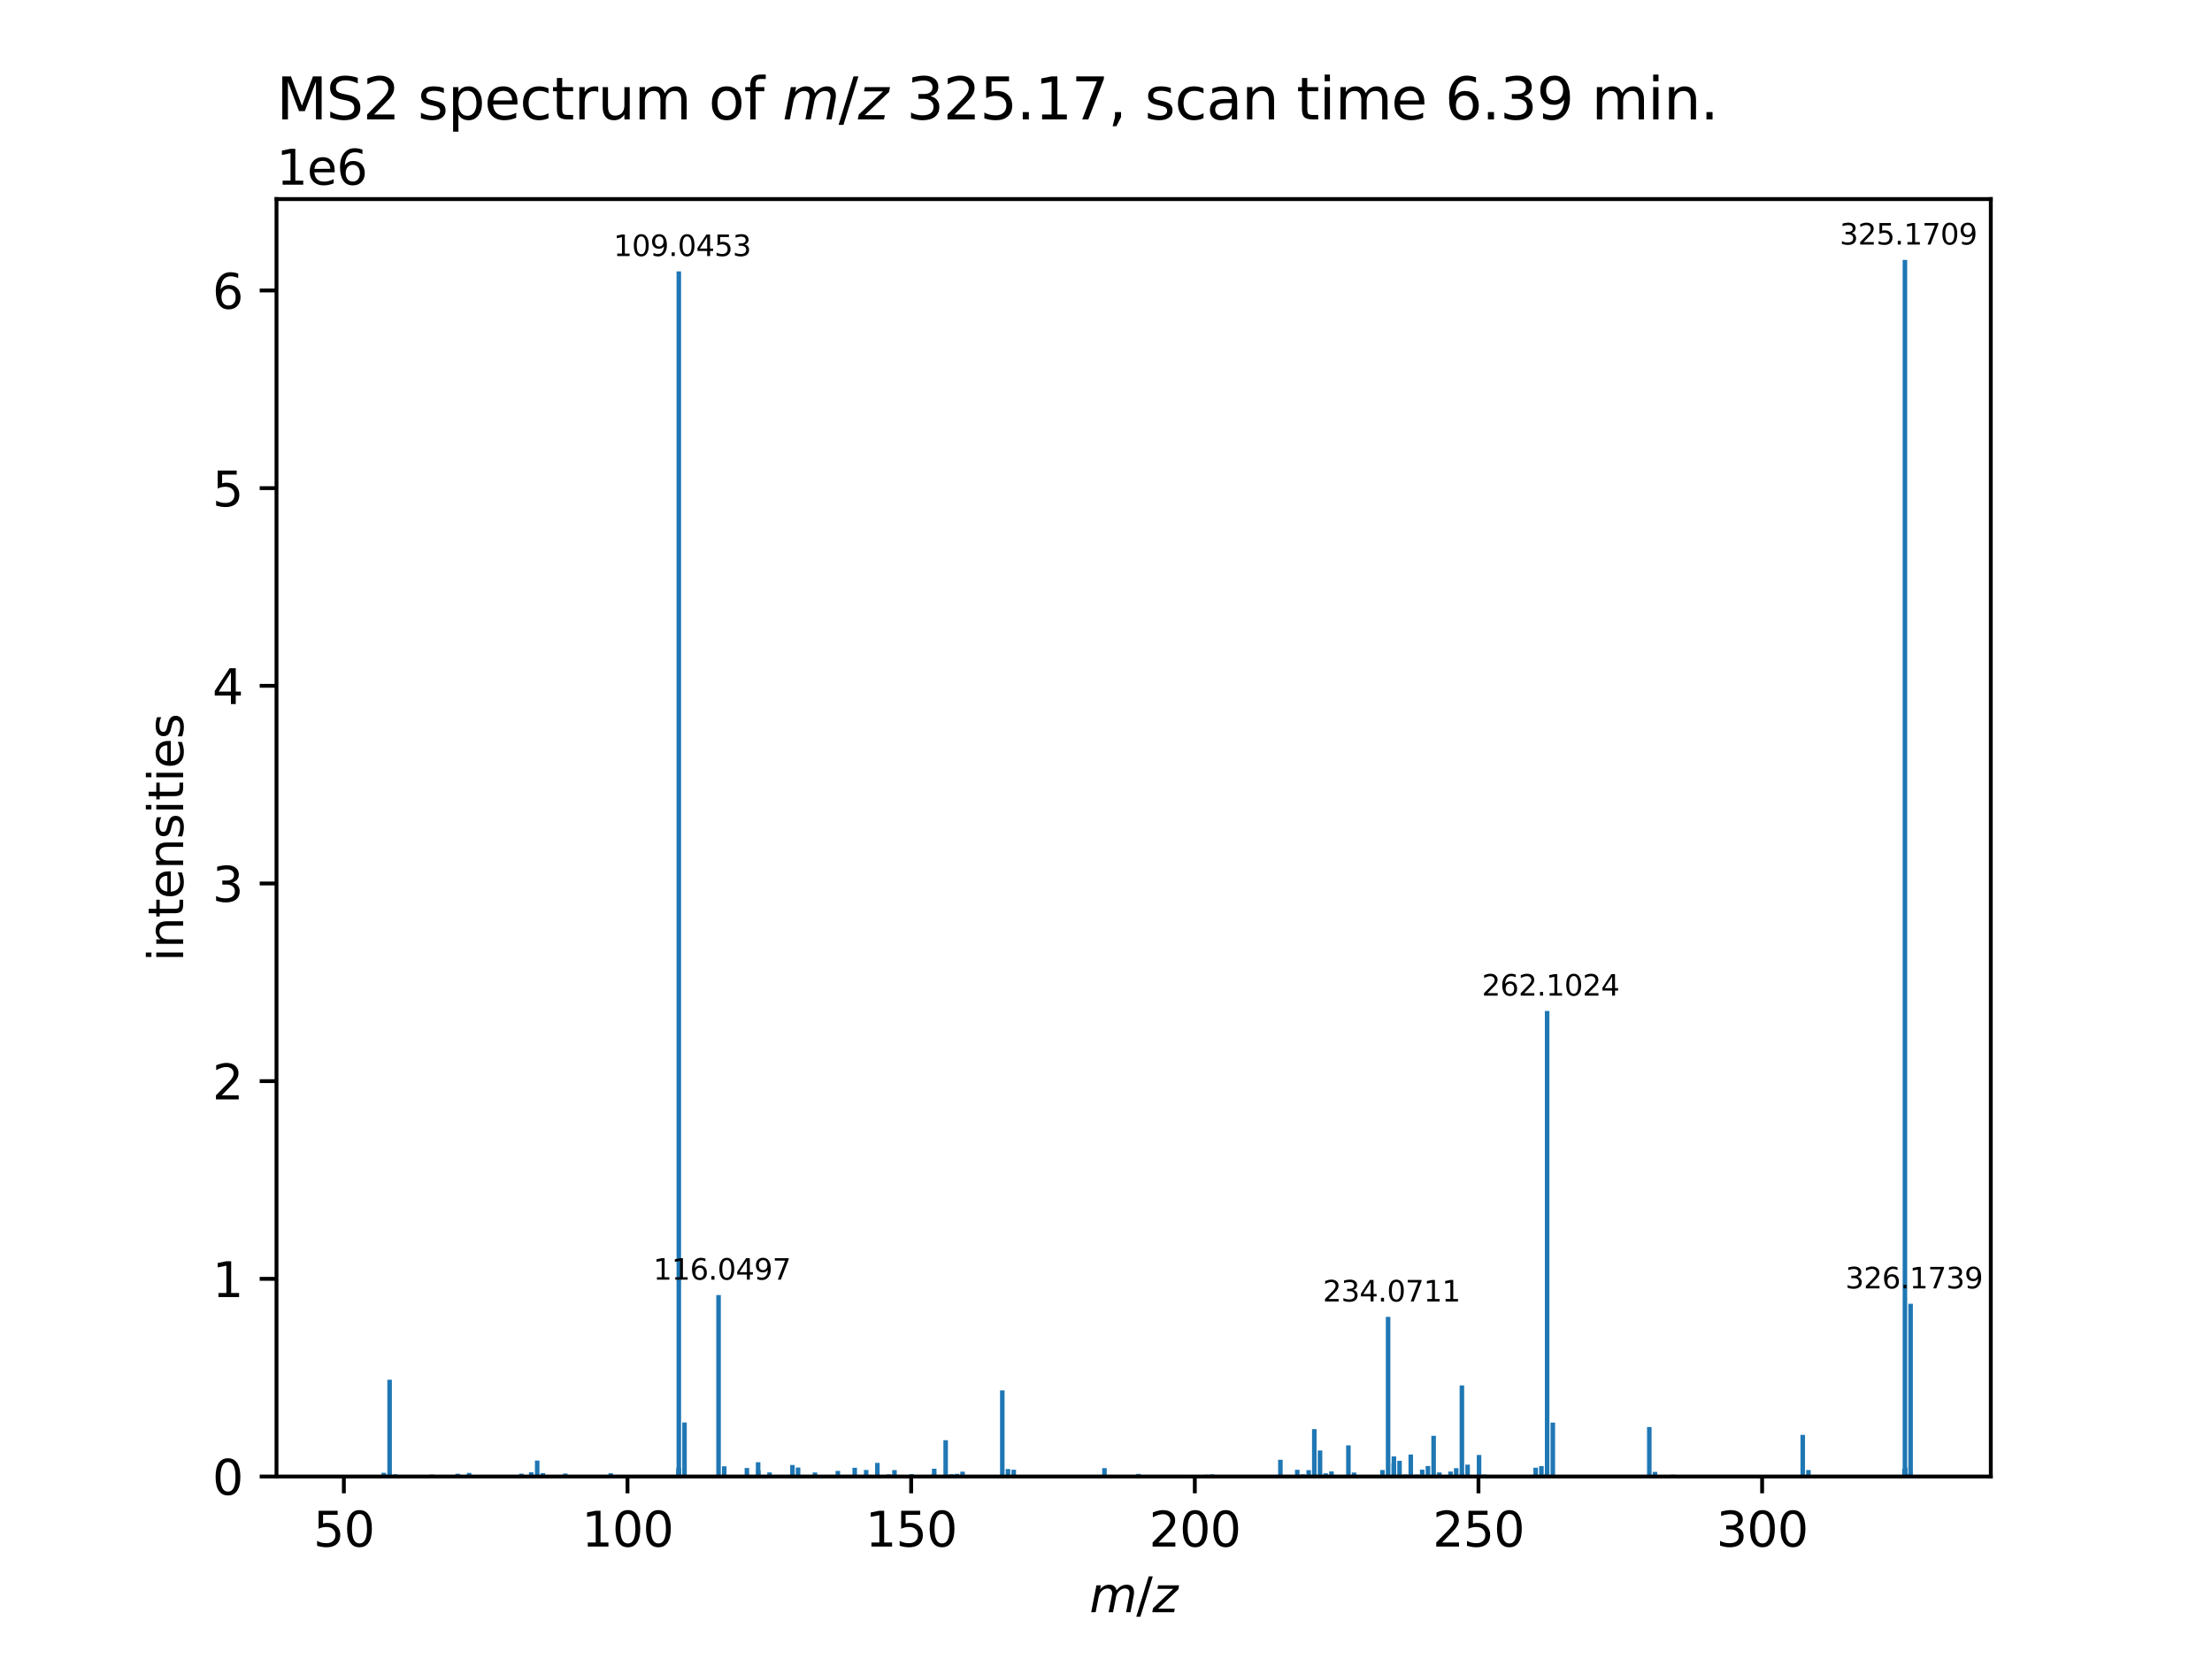 <?xml version="1.0" encoding="utf-8" standalone="no"?>
<!DOCTYPE svg PUBLIC "-//W3C//DTD SVG 1.1//EN"
  "http://www.w3.org/Graphics/SVG/1.1/DTD/svg11.dtd">
<svg xmlns:xlink="http://www.w3.org/1999/xlink" width="460.8pt" height="345.6pt" viewBox="0 0 460.8 345.6" xmlns="http://www.w3.org/2000/svg" version="1.1">
 <defs>
  <style type="text/css">*{stroke-linejoin: round; stroke-linecap: butt}</style>
 </defs>
 <g id="figure_1">
  <g id="patch_1">
   <path d="M 0 345.6 
L 460.8 345.6 
L 460.8 0 
L 0 0 
z
" style="fill: #ffffff"/>
  </g>
  <g id="axes_1">
   <g id="patch_2">
    <path d="M 57.6 307.584 
L 414.72 307.584 
L 414.72 41.472 
L 57.6 41.472 
z
" style="fill: #ffffff"/>
   </g>
   <g id="patch_3">
    <path d="M 73.833 307.584 
L 74.778 307.584 
L 74.778 307.351 
L 73.833 307.351 
z
" clip-path="url(#pcb7cfac937)" style="fill: #1f77b4"/>
   </g>
   <g id="patch_4">
    <path d="M 79.427 307.584 
L 80.372 307.584 
L 80.372 307.317 
L 79.427 307.317 
z
" clip-path="url(#pcb7cfac937)" style="fill: #1f77b4"/>
   </g>
   <g id="patch_5">
    <path d="M 79.448 307.584 
L 80.393 307.584 
L 80.393 307.292 
L 79.448 307.292 
z
" clip-path="url(#pcb7cfac937)" style="fill: #1f77b4"/>
   </g>
   <g id="patch_6">
    <path d="M 79.471 307.584 
L 80.417 307.584 
L 80.417 306.807 
L 79.471 306.807 
z
" clip-path="url(#pcb7cfac937)" style="fill: #1f77b4"/>
   </g>
   <g id="patch_7">
    <path d="M 79.514 307.584 
L 80.459 307.584 
L 80.459 307.132 
L 79.514 307.132 
z
" clip-path="url(#pcb7cfac937)" style="fill: #1f77b4"/>
   </g>
   <g id="patch_8">
    <path d="M 80.69 307.584 
L 81.636 307.584 
L 81.636 287.433 
L 80.69 287.433 
z
" clip-path="url(#pcb7cfac937)" style="fill: #1f77b4"/>
   </g>
   <g id="patch_9">
    <path d="M 81.829 307.584 
L 82.775 307.584 
L 82.775 307.188 
L 81.829 307.188 
z
" clip-path="url(#pcb7cfac937)" style="fill: #1f77b4"/>
   </g>
   <g id="patch_10">
    <path d="M 81.876 307.584 
L 82.821 307.584 
L 82.821 307.151 
L 81.876 307.151 
z
" clip-path="url(#pcb7cfac937)" style="fill: #1f77b4"/>
   </g>
   <g id="patch_11">
    <path d="M 88.587 307.584 
L 89.532 307.584 
L 89.532 307.326 
L 88.587 307.326 
z
" clip-path="url(#pcb7cfac937)" style="fill: #1f77b4"/>
   </g>
   <g id="patch_12">
    <path d="M 89.505 307.584 
L 90.451 307.584 
L 90.451 307.179 
L 89.505 307.179 
z
" clip-path="url(#pcb7cfac937)" style="fill: #1f77b4"/>
   </g>
   <g id="patch_13">
    <path d="M 94.872 307.584 
L 95.817 307.584 
L 95.817 307.003 
L 94.872 307.003 
z
" clip-path="url(#pcb7cfac937)" style="fill: #1f77b4"/>
   </g>
   <g id="patch_14">
    <path d="M 97.254 307.584 
L 98.199 307.584 
L 98.199 306.836 
L 97.254 306.836 
z
" clip-path="url(#pcb7cfac937)" style="fill: #1f77b4"/>
   </g>
   <g id="patch_15">
    <path d="M 108.139 307.584 
L 109.084 307.584 
L 109.084 306.992 
L 108.139 306.992 
z
" clip-path="url(#pcb7cfac937)" style="fill: #1f77b4"/>
   </g>
   <g id="patch_16">
    <path d="M 110.193 307.584 
L 111.138 307.584 
L 111.138 306.7 
L 110.193 306.7 
z
" clip-path="url(#pcb7cfac937)" style="fill: #1f77b4"/>
   </g>
   <g id="patch_17">
    <path d="M 110.244 307.584 
L 111.19 307.584 
L 111.19 307.17 
L 110.244 307.17 
z
" clip-path="url(#pcb7cfac937)" style="fill: #1f77b4"/>
   </g>
   <g id="patch_18">
    <path d="M 111.436 307.584 
L 112.381 307.584 
L 112.381 304.26 
L 111.436 304.26 
z
" clip-path="url(#pcb7cfac937)" style="fill: #1f77b4"/>
   </g>
   <g id="patch_19">
    <path d="M 112 307.584 
L 112.945 307.584 
L 112.945 307.316 
L 112 307.316 
z
" clip-path="url(#pcb7cfac937)" style="fill: #1f77b4"/>
   </g>
   <g id="patch_20">
    <path d="M 112.627 307.584 
L 113.572 307.584 
L 113.572 306.869 
L 112.627 306.869 
z
" clip-path="url(#pcb7cfac937)" style="fill: #1f77b4"/>
   </g>
   <g id="patch_21">
    <path d="M 117.295 307.584 
L 118.24 307.584 
L 118.24 306.963 
L 117.295 306.963 
z
" clip-path="url(#pcb7cfac937)" style="fill: #1f77b4"/>
   </g>
   <g id="patch_22">
    <path d="M 126.756 307.584 
L 127.702 307.584 
L 127.702 306.911 
L 126.756 306.911 
z
" clip-path="url(#pcb7cfac937)" style="fill: #1f77b4"/>
   </g>
   <g id="patch_23">
    <path d="M 133.419 307.584 
L 134.364 307.584 
L 134.364 307.307 
L 133.419 307.307 
z
" clip-path="url(#pcb7cfac937)" style="fill: #1f77b4"/>
   </g>
   <g id="patch_24">
    <path d="M 140.914 307.584 
L 141.86 307.584 
L 141.86 307.082 
L 140.914 307.082 
z
" clip-path="url(#pcb7cfac937)" style="fill: #1f77b4"/>
   </g>
   <g id="patch_25">
    <path d="M 140.92 307.584 
L 141.865 307.584 
L 141.865 305.906 
L 140.92 305.906 
z
" clip-path="url(#pcb7cfac937)" style="fill: #1f77b4"/>
   </g>
   <g id="patch_26">
    <path d="M 140.923 307.584 
L 141.868 307.584 
L 141.868 305.786 
L 140.923 305.786 
z
" clip-path="url(#pcb7cfac937)" style="fill: #1f77b4"/>
   </g>
   <g id="patch_27">
    <path d="M 140.938 307.584 
L 141.883 307.584 
L 141.883 56.542 
L 140.938 56.542 
z
" clip-path="url(#pcb7cfac937)" style="fill: #1f77b4"/>
   </g>
   <g id="patch_28">
    <path d="M 140.952 307.584 
L 141.898 307.584 
L 141.898 306.515 
L 140.952 306.515 
z
" clip-path="url(#pcb7cfac937)" style="fill: #1f77b4"/>
   </g>
   <g id="patch_29">
    <path d="M 140.957 307.584 
L 141.902 307.584 
L 141.902 306.084 
L 140.957 306.084 
z
" clip-path="url(#pcb7cfac937)" style="fill: #1f77b4"/>
   </g>
   <g id="patch_30">
    <path d="M 142.123 307.584 
L 143.069 307.584 
L 143.069 296.327 
L 142.123 296.327 
z
" clip-path="url(#pcb7cfac937)" style="fill: #1f77b4"/>
   </g>
   <g id="patch_31">
    <path d="M 148.981 307.584 
L 149.927 307.584 
L 149.927 307.31 
L 148.981 307.31 
z
" clip-path="url(#pcb7cfac937)" style="fill: #1f77b4"/>
   </g>
   <g id="patch_32">
    <path d="M 149.216 307.584 
L 150.161 307.584 
L 150.161 269.785 
L 149.216 269.785 
z
" clip-path="url(#pcb7cfac937)" style="fill: #1f77b4"/>
   </g>
   <g id="patch_33">
    <path d="M 150.402 307.584 
L 151.347 307.584 
L 151.347 305.452 
L 150.402 305.452 
z
" clip-path="url(#pcb7cfac937)" style="fill: #1f77b4"/>
   </g>
   <g id="patch_34">
    <path d="M 155.119 307.584 
L 156.065 307.584 
L 156.065 305.81 
L 155.119 305.81 
z
" clip-path="url(#pcb7cfac937)" style="fill: #1f77b4"/>
   </g>
   <g id="patch_35">
    <path d="M 157.458 307.584 
L 158.404 307.584 
L 158.404 304.608 
L 157.458 304.608 
z
" clip-path="url(#pcb7cfac937)" style="fill: #1f77b4"/>
   </g>
   <g id="patch_36">
    <path d="M 157.501 307.584 
L 158.447 307.584 
L 158.447 306.297 
L 157.501 306.297 
z
" clip-path="url(#pcb7cfac937)" style="fill: #1f77b4"/>
   </g>
   <g id="patch_37">
    <path d="M 159.772 307.584 
L 160.717 307.584 
L 160.717 307.286 
L 159.772 307.286 
z
" clip-path="url(#pcb7cfac937)" style="fill: #1f77b4"/>
   </g>
   <g id="patch_38">
    <path d="M 159.84 307.584 
L 160.786 307.584 
L 160.786 306.732 
L 159.84 306.732 
z
" clip-path="url(#pcb7cfac937)" style="fill: #1f77b4"/>
   </g>
   <g id="patch_39">
    <path d="M 164.604 307.584 
L 165.549 307.584 
L 165.549 305.18 
L 164.604 305.18 
z
" clip-path="url(#pcb7cfac937)" style="fill: #1f77b4"/>
   </g>
   <g id="patch_40">
    <path d="M 165.779 307.584 
L 166.725 307.584 
L 166.725 305.711 
L 165.779 305.711 
z
" clip-path="url(#pcb7cfac937)" style="fill: #1f77b4"/>
   </g>
   <g id="patch_41">
    <path d="M 169.301 307.584 
L 170.246 307.584 
L 170.246 306.747 
L 169.301 306.747 
z
" clip-path="url(#pcb7cfac937)" style="fill: #1f77b4"/>
   </g>
   <g id="patch_42">
    <path d="M 174.065 307.584 
L 175.01 307.584 
L 175.01 306.411 
L 174.065 306.411 
z
" clip-path="url(#pcb7cfac937)" style="fill: #1f77b4"/>
   </g>
   <g id="patch_43">
    <path d="M 176.402 307.584 
L 177.348 307.584 
L 177.348 307.292 
L 176.402 307.292 
z
" clip-path="url(#pcb7cfac937)" style="fill: #1f77b4"/>
   </g>
   <g id="patch_44">
    <path d="M 177.579 307.584 
L 178.525 307.584 
L 178.525 305.764 
L 177.579 305.764 
z
" clip-path="url(#pcb7cfac937)" style="fill: #1f77b4"/>
   </g>
   <g id="patch_45">
    <path d="M 179.961 307.584 
L 180.907 307.584 
L 180.907 306.218 
L 179.961 306.218 
z
" clip-path="url(#pcb7cfac937)" style="fill: #1f77b4"/>
   </g>
   <g id="patch_46">
    <path d="M 182.3 307.584 
L 183.246 307.584 
L 183.246 304.748 
L 182.3 304.748 
z
" clip-path="url(#pcb7cfac937)" style="fill: #1f77b4"/>
   </g>
   <g id="patch_47">
    <path d="M 184.673 307.584 
L 185.618 307.584 
L 185.618 307.144 
L 184.673 307.144 
z
" clip-path="url(#pcb7cfac937)" style="fill: #1f77b4"/>
   </g>
   <g id="patch_48">
    <path d="M 185.864 307.584 
L 186.81 307.584 
L 186.81 306.247 
L 185.864 306.247 
z
" clip-path="url(#pcb7cfac937)" style="fill: #1f77b4"/>
   </g>
   <g id="patch_49">
    <path d="M 189.423 307.584 
L 190.369 307.584 
L 190.369 307.076 
L 189.423 307.076 
z
" clip-path="url(#pcb7cfac937)" style="fill: #1f77b4"/>
   </g>
   <g id="patch_50">
    <path d="M 193.923 307.584 
L 194.868 307.584 
L 194.868 307.194 
L 193.923 307.194 
z
" clip-path="url(#pcb7cfac937)" style="fill: #1f77b4"/>
   </g>
   <g id="patch_51">
    <path d="M 194.142 307.584 
L 195.088 307.584 
L 195.088 305.965 
L 194.142 305.965 
z
" clip-path="url(#pcb7cfac937)" style="fill: #1f77b4"/>
   </g>
   <g id="patch_52">
    <path d="M 196.525 307.584 
L 197.47 307.584 
L 197.47 300.023 
L 196.525 300.023 
z
" clip-path="url(#pcb7cfac937)" style="fill: #1f77b4"/>
   </g>
   <g id="patch_53">
    <path d="M 197.711 307.584 
L 198.657 307.584 
L 198.657 307.101 
L 197.711 307.101 
z
" clip-path="url(#pcb7cfac937)" style="fill: #1f77b4"/>
   </g>
   <g id="patch_54">
    <path d="M 198.864 307.584 
L 199.81 307.584 
L 199.81 307.024 
L 198.864 307.024 
z
" clip-path="url(#pcb7cfac937)" style="fill: #1f77b4"/>
   </g>
   <g id="patch_55">
    <path d="M 200.046 307.584 
L 200.991 307.584 
L 200.991 306.576 
L 200.046 306.576 
z
" clip-path="url(#pcb7cfac937)" style="fill: #1f77b4"/>
   </g>
   <g id="patch_56">
    <path d="M 208.311 307.584 
L 209.256 307.584 
L 209.256 307.313 
L 208.311 307.313 
z
" clip-path="url(#pcb7cfac937)" style="fill: #1f77b4"/>
   </g>
   <g id="patch_57">
    <path d="M 208.324 307.584 
L 209.27 307.584 
L 209.27 289.641 
L 208.324 289.641 
z
" clip-path="url(#pcb7cfac937)" style="fill: #1f77b4"/>
   </g>
   <g id="patch_58">
    <path d="M 209.51 307.584 
L 210.456 307.584 
L 210.456 306.018 
L 209.51 306.018 
z
" clip-path="url(#pcb7cfac937)" style="fill: #1f77b4"/>
   </g>
   <g id="patch_59">
    <path d="M 210.707 307.584 
L 211.653 307.584 
L 211.653 306.162 
L 210.707 306.162 
z
" clip-path="url(#pcb7cfac937)" style="fill: #1f77b4"/>
   </g>
   <g id="patch_60">
    <path d="M 229.591 307.584 
L 230.536 307.584 
L 230.536 307.236 
L 229.591 307.236 
z
" clip-path="url(#pcb7cfac937)" style="fill: #1f77b4"/>
   </g>
   <g id="patch_61">
    <path d="M 229.609 307.584 
L 230.554 307.584 
L 230.554 305.839 
L 229.609 305.839 
z
" clip-path="url(#pcb7cfac937)" style="fill: #1f77b4"/>
   </g>
   <g id="patch_62">
    <path d="M 236.688 307.584 
L 237.633 307.584 
L 237.633 307.043 
L 236.688 307.043 
z
" clip-path="url(#pcb7cfac937)" style="fill: #1f77b4"/>
   </g>
   <g id="patch_63">
    <path d="M 250.886 307.584 
L 251.832 307.584 
L 251.832 307.209 
L 250.886 307.209 
z
" clip-path="url(#pcb7cfac937)" style="fill: #1f77b4"/>
   </g>
   <g id="patch_64">
    <path d="M 252.059 307.584 
L 253.004 307.584 
L 253.004 307.134 
L 252.059 307.134 
z
" clip-path="url(#pcb7cfac937)" style="fill: #1f77b4"/>
   </g>
   <g id="patch_65">
    <path d="M 266.256 307.584 
L 267.202 307.584 
L 267.202 304.086 
L 266.256 304.086 
z
" clip-path="url(#pcb7cfac937)" style="fill: #1f77b4"/>
   </g>
   <g id="patch_66">
    <path d="M 269.772 307.584 
L 270.718 307.584 
L 270.718 306.177 
L 269.772 306.177 
z
" clip-path="url(#pcb7cfac937)" style="fill: #1f77b4"/>
   </g>
   <g id="patch_67">
    <path d="M 270.958 307.584 
L 271.904 307.584 
L 271.904 307.137 
L 270.958 307.137 
z
" clip-path="url(#pcb7cfac937)" style="fill: #1f77b4"/>
   </g>
   <g id="patch_68">
    <path d="M 272.146 307.584 
L 273.092 307.584 
L 273.092 306.258 
L 272.146 306.258 
z
" clip-path="url(#pcb7cfac937)" style="fill: #1f77b4"/>
   </g>
   <g id="patch_69">
    <path d="M 273.321 307.584 
L 274.267 307.584 
L 274.267 297.708 
L 273.321 297.708 
z
" clip-path="url(#pcb7cfac937)" style="fill: #1f77b4"/>
   </g>
   <g id="patch_70">
    <path d="M 274.512 307.584 
L 275.457 307.584 
L 275.457 302.163 
L 274.512 302.163 
z
" clip-path="url(#pcb7cfac937)" style="fill: #1f77b4"/>
   </g>
   <g id="patch_71">
    <path d="M 275.698 307.584 
L 276.644 307.584 
L 276.644 306.928 
L 275.698 306.928 
z
" clip-path="url(#pcb7cfac937)" style="fill: #1f77b4"/>
   </g>
   <g id="patch_72">
    <path d="M 276.895 307.584 
L 277.841 307.584 
L 277.841 306.515 
L 276.895 306.515 
z
" clip-path="url(#pcb7cfac937)" style="fill: #1f77b4"/>
   </g>
   <g id="patch_73">
    <path d="M 280.423 307.584 
L 281.369 307.584 
L 281.369 301.094 
L 280.423 301.094 
z
" clip-path="url(#pcb7cfac937)" style="fill: #1f77b4"/>
   </g>
   <g id="patch_74">
    <path d="M 281.61 307.584 
L 282.555 307.584 
L 282.555 306.754 
L 281.61 306.754 
z
" clip-path="url(#pcb7cfac937)" style="fill: #1f77b4"/>
   </g>
   <g id="patch_75">
    <path d="M 287.518 307.584 
L 288.464 307.584 
L 288.464 306.234 
L 287.518 306.234 
z
" clip-path="url(#pcb7cfac937)" style="fill: #1f77b4"/>
   </g>
   <g id="patch_76">
    <path d="M 288.694 307.584 
L 289.64 307.584 
L 289.64 274.325 
L 288.694 274.325 
z
" clip-path="url(#pcb7cfac937)" style="fill: #1f77b4"/>
   </g>
   <g id="patch_77">
    <path d="M 289.88 307.584 
L 290.825 307.584 
L 290.825 304.845 
L 289.88 304.845 
z
" clip-path="url(#pcb7cfac937)" style="fill: #1f77b4"/>
   </g>
   <g id="patch_78">
    <path d="M 289.905 307.584 
L 290.85 307.584 
L 290.85 303.401 
L 289.905 303.401 
z
" clip-path="url(#pcb7cfac937)" style="fill: #1f77b4"/>
   </g>
   <g id="patch_79">
    <path d="M 291.076 307.584 
L 292.021 307.584 
L 292.021 304.316 
L 291.076 304.316 
z
" clip-path="url(#pcb7cfac937)" style="fill: #1f77b4"/>
   </g>
   <g id="patch_80">
    <path d="M 292.226 307.584 
L 293.171 307.584 
L 293.171 307.196 
L 292.226 307.196 
z
" clip-path="url(#pcb7cfac937)" style="fill: #1f77b4"/>
   </g>
   <g id="patch_81">
    <path d="M 292.26 307.584 
L 293.206 307.584 
L 293.206 307.195 
L 292.26 307.195 
z
" clip-path="url(#pcb7cfac937)" style="fill: #1f77b4"/>
   </g>
   <g id="patch_82">
    <path d="M 293.415 307.584 
L 294.361 307.584 
L 294.361 303.014 
L 293.415 303.014 
z
" clip-path="url(#pcb7cfac937)" style="fill: #1f77b4"/>
   </g>
   <g id="patch_83">
    <path d="M 294.6 307.584 
L 295.545 307.584 
L 295.545 307.179 
L 294.6 307.179 
z
" clip-path="url(#pcb7cfac937)" style="fill: #1f77b4"/>
   </g>
   <g id="patch_84">
    <path d="M 295.796 307.584 
L 296.741 307.584 
L 296.741 306.159 
L 295.796 306.159 
z
" clip-path="url(#pcb7cfac937)" style="fill: #1f77b4"/>
   </g>
   <g id="patch_85">
    <path d="M 296.988 307.584 
L 297.933 307.584 
L 297.933 305.396 
L 296.988 305.396 
z
" clip-path="url(#pcb7cfac937)" style="fill: #1f77b4"/>
   </g>
   <g id="patch_86">
    <path d="M 298.178 307.584 
L 299.124 307.584 
L 299.124 299.099 
L 298.178 299.099 
z
" clip-path="url(#pcb7cfac937)" style="fill: #1f77b4"/>
   </g>
   <g id="patch_87">
    <path d="M 298.207 307.584 
L 299.153 307.584 
L 299.153 307.115 
L 298.207 307.115 
z
" clip-path="url(#pcb7cfac937)" style="fill: #1f77b4"/>
   </g>
   <g id="patch_88">
    <path d="M 299.366 307.584 
L 300.311 307.584 
L 300.311 306.737 
L 299.366 306.737 
z
" clip-path="url(#pcb7cfac937)" style="fill: #1f77b4"/>
   </g>
   <g id="patch_89">
    <path d="M 301.699 307.584 
L 302.644 307.584 
L 302.644 306.551 
L 301.699 306.551 
z
" clip-path="url(#pcb7cfac937)" style="fill: #1f77b4"/>
   </g>
   <g id="patch_90">
    <path d="M 302.877 307.584 
L 303.822 307.584 
L 303.822 305.851 
L 302.877 305.851 
z
" clip-path="url(#pcb7cfac937)" style="fill: #1f77b4"/>
   </g>
   <g id="patch_91">
    <path d="M 304.067 307.584 
L 305.012 307.584 
L 305.012 288.603 
L 304.067 288.603 
z
" clip-path="url(#pcb7cfac937)" style="fill: #1f77b4"/>
   </g>
   <g id="patch_92">
    <path d="M 304.099 307.584 
L 305.044 307.584 
L 305.044 306.999 
L 304.099 306.999 
z
" clip-path="url(#pcb7cfac937)" style="fill: #1f77b4"/>
   </g>
   <g id="patch_93">
    <path d="M 305.253 307.584 
L 306.199 307.584 
L 306.199 305.106 
L 305.253 305.106 
z
" clip-path="url(#pcb7cfac937)" style="fill: #1f77b4"/>
   </g>
   <g id="patch_94">
    <path d="M 307.64 307.584 
L 308.586 307.584 
L 308.586 303.092 
L 307.64 303.092 
z
" clip-path="url(#pcb7cfac937)" style="fill: #1f77b4"/>
   </g>
   <g id="patch_95">
    <path d="M 308.829 307.584 
L 309.774 307.584 
L 309.774 307.175 
L 308.829 307.175 
z
" clip-path="url(#pcb7cfac937)" style="fill: #1f77b4"/>
   </g>
   <g id="patch_96">
    <path d="M 319.115 307.584 
L 320.06 307.584 
L 320.06 307.227 
L 319.115 307.227 
z
" clip-path="url(#pcb7cfac937)" style="fill: #1f77b4"/>
   </g>
   <g id="patch_97">
    <path d="M 319.439 307.584 
L 320.384 307.584 
L 320.384 305.745 
L 319.439 305.745 
z
" clip-path="url(#pcb7cfac937)" style="fill: #1f77b4"/>
   </g>
   <g id="patch_98">
    <path d="M 320.631 307.584 
L 321.576 307.584 
L 321.576 305.424 
L 320.631 305.424 
z
" clip-path="url(#pcb7cfac937)" style="fill: #1f77b4"/>
   </g>
   <g id="patch_99">
    <path d="M 321.755 307.584 
L 322.7 307.584 
L 322.7 307.057 
L 321.755 307.057 
z
" clip-path="url(#pcb7cfac937)" style="fill: #1f77b4"/>
   </g>
   <g id="patch_100">
    <path d="M 321.768 307.584 
L 322.713 307.584 
L 322.713 307.159 
L 321.768 307.159 
z
" clip-path="url(#pcb7cfac937)" style="fill: #1f77b4"/>
   </g>
   <g id="patch_101">
    <path d="M 321.822 307.584 
L 322.767 307.584 
L 322.767 210.609 
L 321.822 210.609 
z
" clip-path="url(#pcb7cfac937)" style="fill: #1f77b4"/>
   </g>
   <g id="patch_102">
    <path d="M 323.007 307.584 
L 323.953 307.584 
L 323.953 296.353 
L 323.007 296.353 
z
" clip-path="url(#pcb7cfac937)" style="fill: #1f77b4"/>
   </g>
   <g id="patch_103">
    <path d="M 343.107 307.584 
L 344.052 307.584 
L 344.052 297.273 
L 343.107 297.273 
z
" clip-path="url(#pcb7cfac937)" style="fill: #1f77b4"/>
   </g>
   <g id="patch_104">
    <path d="M 344.293 307.584 
L 345.239 307.584 
L 345.239 306.622 
L 344.293 306.622 
z
" clip-path="url(#pcb7cfac937)" style="fill: #1f77b4"/>
   </g>
   <g id="patch_105">
    <path d="M 348.05 307.584 
L 348.995 307.584 
L 348.995 307.199 
L 348.05 307.199 
z
" clip-path="url(#pcb7cfac937)" style="fill: #1f77b4"/>
   </g>
   <g id="patch_106">
    <path d="M 375.071 307.584 
L 376.017 307.584 
L 376.017 298.911 
L 375.071 298.911 
z
" clip-path="url(#pcb7cfac937)" style="fill: #1f77b4"/>
   </g>
   <g id="patch_107">
    <path d="M 376.257 307.584 
L 377.203 307.584 
L 377.203 306.244 
L 376.257 306.244 
z
" clip-path="url(#pcb7cfac937)" style="fill: #1f77b4"/>
   </g>
   <g id="patch_108">
    <path d="M 396.263 307.584 
L 397.208 307.584 
L 397.208 305.97 
L 396.263 305.97 
z
" clip-path="url(#pcb7cfac937)" style="fill: #1f77b4"/>
   </g>
   <g id="patch_109">
    <path d="M 396.28 307.584 
L 397.225 307.584 
L 397.225 306.415 
L 396.28 306.415 
z
" clip-path="url(#pcb7cfac937)" style="fill: #1f77b4"/>
   </g>
   <g id="patch_110">
    <path d="M 396.357 307.584 
L 397.302 307.584 
L 397.302 54.144 
L 396.357 54.144 
z
" clip-path="url(#pcb7cfac937)" style="fill: #1f77b4"/>
   </g>
   <g id="patch_111">
    <path d="M 396.432 307.584 
L 397.377 307.584 
L 397.377 306.179 
L 396.432 306.179 
z
" clip-path="url(#pcb7cfac937)" style="fill: #1f77b4"/>
   </g>
   <g id="patch_112">
    <path d="M 396.452 307.584 
L 397.398 307.584 
L 397.398 305.74 
L 396.452 305.74 
z
" clip-path="url(#pcb7cfac937)" style="fill: #1f77b4"/>
   </g>
   <g id="patch_113">
    <path d="M 397.492 307.584 
L 398.438 307.584 
L 398.438 306.977 
L 397.492 306.977 
z
" clip-path="url(#pcb7cfac937)" style="fill: #1f77b4"/>
   </g>
   <g id="patch_114">
    <path d="M 397.542 307.584 
L 398.487 307.584 
L 398.487 271.603 
L 397.542 271.603 
z
" clip-path="url(#pcb7cfac937)" style="fill: #1f77b4"/>
   </g>
   <g id="matplotlib.axis_1">
    <g id="xtick_1">
     <g id="line2d_1">
      <defs>
       <path id="mb10ed7712d" d="M 0 0 
L 0 3.5 
" style="stroke: #000000; stroke-width: 0.8"/>
      </defs>
      <g>
       <use xlink:href="#mb10ed7712d" x="71.631" y="307.584" style="stroke: #000000; stroke-width: 0.8"/>
      </g>
     </g>
     <g id="text_1">
      <!-- 50 -->
      <g transform="translate(65.268 322.182) scale(0.1 -0.1)">
       <defs>
        <path id="DejaVuSans-35" d="M 691 4666 
L 3169 4666 
L 3169 4134 
L 1269 4134 
L 1269 2991 
Q 1406 3038 1543 3061 
Q 1681 3084 1819 3084 
Q 2600 3084 3056 2656 
Q 3513 2228 3513 1497 
Q 3513 744 3044 326 
Q 2575 -91 1722 -91 
Q 1428 -91 1123 -41 
Q 819 9 494 109 
L 494 744 
Q 775 591 1075 516 
Q 1375 441 1709 441 
Q 2250 441 2565 725 
Q 2881 1009 2881 1497 
Q 2881 1984 2565 2268 
Q 2250 2553 1709 2553 
Q 1456 2553 1204 2497 
Q 953 2441 691 2322 
L 691 4666 
z
" transform="scale(0.016)"/>
        <path id="DejaVuSans-30" d="M 2034 4250 
Q 1547 4250 1301 3770 
Q 1056 3291 1056 2328 
Q 1056 1369 1301 889 
Q 1547 409 2034 409 
Q 2525 409 2770 889 
Q 3016 1369 3016 2328 
Q 3016 3291 2770 3770 
Q 2525 4250 2034 4250 
z
M 2034 4750 
Q 2819 4750 3233 4129 
Q 3647 3509 3647 2328 
Q 3647 1150 3233 529 
Q 2819 -91 2034 -91 
Q 1250 -91 836 529 
Q 422 1150 422 2328 
Q 422 3509 836 4129 
Q 1250 4750 2034 4750 
z
" transform="scale(0.016)"/>
       </defs>
       <use xlink:href="#DejaVuSans-35"/>
       <use xlink:href="#DejaVuSans-30" x="63.623"/>
      </g>
     </g>
    </g>
    <g id="xtick_2">
     <g id="line2d_2">
      <g>
       <use xlink:href="#mb10ed7712d" x="130.721" y="307.584" style="stroke: #000000; stroke-width: 0.8"/>
      </g>
     </g>
     <g id="text_2">
      <!-- 100 -->
      <g transform="translate(121.177 322.182) scale(0.1 -0.1)">
       <defs>
        <path id="DejaVuSans-31" d="M 794 531 
L 1825 531 
L 1825 4091 
L 703 3866 
L 703 4441 
L 1819 4666 
L 2450 4666 
L 2450 531 
L 3481 531 
L 3481 0 
L 794 0 
L 794 531 
z
" transform="scale(0.016)"/>
       </defs>
       <use xlink:href="#DejaVuSans-31"/>
       <use xlink:href="#DejaVuSans-30" x="63.623"/>
       <use xlink:href="#DejaVuSans-30" x="127.246"/>
      </g>
     </g>
    </g>
    <g id="xtick_3">
     <g id="line2d_3">
      <g>
       <use xlink:href="#mb10ed7712d" x="189.811" y="307.584" style="stroke: #000000; stroke-width: 0.8"/>
      </g>
     </g>
     <g id="text_3">
      <!-- 150 -->
      <g transform="translate(180.267 322.182) scale(0.1 -0.1)">
       <use xlink:href="#DejaVuSans-31"/>
       <use xlink:href="#DejaVuSans-35" x="63.623"/>
       <use xlink:href="#DejaVuSans-30" x="127.246"/>
      </g>
     </g>
    </g>
    <g id="xtick_4">
     <g id="line2d_4">
      <g>
       <use xlink:href="#mb10ed7712d" x="248.901" y="307.584" style="stroke: #000000; stroke-width: 0.8"/>
      </g>
     </g>
     <g id="text_4">
      <!-- 200 -->
      <g transform="translate(239.358 322.182) scale(0.1 -0.1)">
       <defs>
        <path id="DejaVuSans-32" d="M 1228 531 
L 3431 531 
L 3431 0 
L 469 0 
L 469 531 
Q 828 903 1448 1529 
Q 2069 2156 2228 2338 
Q 2531 2678 2651 2914 
Q 2772 3150 2772 3378 
Q 2772 3750 2511 3984 
Q 2250 4219 1831 4219 
Q 1534 4219 1204 4116 
Q 875 4013 500 3803 
L 500 4441 
Q 881 4594 1212 4672 
Q 1544 4750 1819 4750 
Q 2544 4750 2975 4387 
Q 3406 4025 3406 3419 
Q 3406 3131 3298 2873 
Q 3191 2616 2906 2266 
Q 2828 2175 2409 1742 
Q 1991 1309 1228 531 
z
" transform="scale(0.016)"/>
       </defs>
       <use xlink:href="#DejaVuSans-32"/>
       <use xlink:href="#DejaVuSans-30" x="63.623"/>
       <use xlink:href="#DejaVuSans-30" x="127.246"/>
      </g>
     </g>
    </g>
    <g id="xtick_5">
     <g id="line2d_5">
      <g>
       <use xlink:href="#mb10ed7712d" x="307.992" y="307.584" style="stroke: #000000; stroke-width: 0.8"/>
      </g>
     </g>
     <g id="text_5">
      <!-- 250 -->
      <g transform="translate(298.448 322.182) scale(0.1 -0.1)">
       <use xlink:href="#DejaVuSans-32"/>
       <use xlink:href="#DejaVuSans-35" x="63.623"/>
       <use xlink:href="#DejaVuSans-30" x="127.246"/>
      </g>
     </g>
    </g>
    <g id="xtick_6">
     <g id="line2d_6">
      <g>
       <use xlink:href="#mb10ed7712d" x="367.082" y="307.584" style="stroke: #000000; stroke-width: 0.8"/>
      </g>
     </g>
     <g id="text_6">
      <!-- 300 -->
      <g transform="translate(357.538 322.182) scale(0.1 -0.1)">
       <defs>
        <path id="DejaVuSans-33" d="M 2597 2516 
Q 3050 2419 3304 2112 
Q 3559 1806 3559 1356 
Q 3559 666 3084 287 
Q 2609 -91 1734 -91 
Q 1441 -91 1130 -33 
Q 819 25 488 141 
L 488 750 
Q 750 597 1062 519 
Q 1375 441 1716 441 
Q 2309 441 2620 675 
Q 2931 909 2931 1356 
Q 2931 1769 2642 2001 
Q 2353 2234 1838 2234 
L 1294 2234 
L 1294 2753 
L 1863 2753 
Q 2328 2753 2575 2939 
Q 2822 3125 2822 3475 
Q 2822 3834 2567 4026 
Q 2313 4219 1838 4219 
Q 1578 4219 1281 4162 
Q 984 4106 628 3988 
L 628 4550 
Q 988 4650 1302 4700 
Q 1616 4750 1894 4750 
Q 2613 4750 3031 4423 
Q 3450 4097 3450 3541 
Q 3450 3153 3228 2886 
Q 3006 2619 2597 2516 
z
" transform="scale(0.016)"/>
       </defs>
       <use xlink:href="#DejaVuSans-33"/>
       <use xlink:href="#DejaVuSans-30" x="63.623"/>
       <use xlink:href="#DejaVuSans-30" x="127.246"/>
      </g>
     </g>
    </g>
    <g id="text_7">
     <!-- ${m/z}$ -->
     <g transform="translate(226.96 335.861) scale(0.1 -0.1)">
      <defs>
       <path id="DejaVuSans-Oblique-6d" d="M 5747 2113 
L 5338 0 
L 4763 0 
L 5166 2094 
Q 5191 2228 5203 2325 
Q 5216 2422 5216 2491 
Q 5216 2772 5059 2928 
Q 4903 3084 4622 3084 
Q 4203 3084 3875 2770 
Q 3547 2456 3450 1953 
L 3066 0 
L 2491 0 
L 2900 2094 
Q 2925 2209 2937 2307 
Q 2950 2406 2950 2484 
Q 2950 2769 2794 2926 
Q 2638 3084 2363 3084 
Q 1938 3084 1609 2770 
Q 1281 2456 1184 1953 
L 800 0 
L 225 0 
L 909 3500 
L 1484 3500 
L 1375 2956 
Q 1609 3263 1923 3423 
Q 2238 3584 2597 3584 
Q 2978 3584 3223 3384 
Q 3469 3184 3519 2828 
Q 3781 3197 4126 3390 
Q 4472 3584 4856 3584 
Q 5306 3584 5551 3325 
Q 5797 3066 5797 2591 
Q 5797 2488 5784 2364 
Q 5772 2241 5747 2113 
z
" transform="scale(0.016)"/>
       <path id="DejaVuSans-2f" d="M 1625 4666 
L 2156 4666 
L 531 -594 
L 0 -594 
L 1625 4666 
z
" transform="scale(0.016)"/>
       <path id="DejaVuSans-Oblique-7a" d="M 744 3500 
L 3475 3500 
L 3372 2975 
L 738 459 
L 2913 459 
L 2822 0 
L -19 0 
L 84 525 
L 2719 3041 
L 653 3041 
L 744 3500 
z
" transform="scale(0.016)"/>
      </defs>
      <use xlink:href="#DejaVuSans-Oblique-6d" transform="translate(0 0.094)"/>
      <use xlink:href="#DejaVuSans-2f" transform="translate(97.412 0.094)"/>
      <use xlink:href="#DejaVuSans-Oblique-7a" transform="translate(131.104 0.094)"/>
     </g>
    </g>
   </g>
   <g id="matplotlib.axis_2">
    <g id="ytick_1">
     <g id="line2d_7">
      <defs>
       <path id="mff5b2769b5" d="M 0 0 
L -3.5 0 
" style="stroke: #000000; stroke-width: 0.8"/>
      </defs>
      <g>
       <use xlink:href="#mff5b2769b5" x="57.6" y="307.584" style="stroke: #000000; stroke-width: 0.8"/>
      </g>
     </g>
     <g id="text_8">
      <!-- 0 -->
      <g transform="translate(44.237 311.383) scale(0.1 -0.1)">
       <use xlink:href="#DejaVuSans-30"/>
      </g>
     </g>
    </g>
    <g id="ytick_2">
     <g id="line2d_8">
      <g>
       <use xlink:href="#mff5b2769b5" x="57.6" y="266.404" style="stroke: #000000; stroke-width: 0.8"/>
      </g>
     </g>
     <g id="text_9">
      <!-- 1 -->
      <g transform="translate(44.237 270.204) scale(0.1 -0.1)">
       <use xlink:href="#DejaVuSans-31"/>
      </g>
     </g>
    </g>
    <g id="ytick_3">
     <g id="line2d_9">
      <g>
       <use xlink:href="#mff5b2769b5" x="57.6" y="225.225" style="stroke: #000000; stroke-width: 0.8"/>
      </g>
     </g>
     <g id="text_10">
      <!-- 2 -->
      <g transform="translate(44.237 229.024) scale(0.1 -0.1)">
       <use xlink:href="#DejaVuSans-32"/>
      </g>
     </g>
    </g>
    <g id="ytick_4">
     <g id="line2d_10">
      <g>
       <use xlink:href="#mff5b2769b5" x="57.6" y="184.045" style="stroke: #000000; stroke-width: 0.8"/>
      </g>
     </g>
     <g id="text_11">
      <!-- 3 -->
      <g transform="translate(44.237 187.845) scale(0.1 -0.1)">
       <use xlink:href="#DejaVuSans-33"/>
      </g>
     </g>
    </g>
    <g id="ytick_5">
     <g id="line2d_11">
      <g>
       <use xlink:href="#mff5b2769b5" x="57.6" y="142.866" style="stroke: #000000; stroke-width: 0.8"/>
      </g>
     </g>
     <g id="text_12">
      <!-- 4 -->
      <g transform="translate(44.237 146.665) scale(0.1 -0.1)">
       <defs>
        <path id="DejaVuSans-34" d="M 2419 4116 
L 825 1625 
L 2419 1625 
L 2419 4116 
z
M 2253 4666 
L 3047 4666 
L 3047 1625 
L 3713 1625 
L 3713 1100 
L 3047 1100 
L 3047 0 
L 2419 0 
L 2419 1100 
L 313 1100 
L 313 1709 
L 2253 4666 
z
" transform="scale(0.016)"/>
       </defs>
       <use xlink:href="#DejaVuSans-34"/>
      </g>
     </g>
    </g>
    <g id="ytick_6">
     <g id="line2d_12">
      <g>
       <use xlink:href="#mff5b2769b5" x="57.6" y="101.686" style="stroke: #000000; stroke-width: 0.8"/>
      </g>
     </g>
     <g id="text_13">
      <!-- 5 -->
      <g transform="translate(44.237 105.485) scale(0.1 -0.1)">
       <use xlink:href="#DejaVuSans-35"/>
      </g>
     </g>
    </g>
    <g id="ytick_7">
     <g id="line2d_13">
      <g>
       <use xlink:href="#mff5b2769b5" x="57.6" y="60.507" style="stroke: #000000; stroke-width: 0.8"/>
      </g>
     </g>
     <g id="text_14">
      <!-- 6 -->
      <g transform="translate(44.237 64.306) scale(0.1 -0.1)">
       <defs>
        <path id="DejaVuSans-36" d="M 2113 2584 
Q 1688 2584 1439 2293 
Q 1191 2003 1191 1497 
Q 1191 994 1439 701 
Q 1688 409 2113 409 
Q 2538 409 2786 701 
Q 3034 994 3034 1497 
Q 3034 2003 2786 2293 
Q 2538 2584 2113 2584 
z
M 3366 4563 
L 3366 3988 
Q 3128 4100 2886 4159 
Q 2644 4219 2406 4219 
Q 1781 4219 1451 3797 
Q 1122 3375 1075 2522 
Q 1259 2794 1537 2939 
Q 1816 3084 2150 3084 
Q 2853 3084 3261 2657 
Q 3669 2231 3669 1497 
Q 3669 778 3244 343 
Q 2819 -91 2113 -91 
Q 1303 -91 875 529 
Q 447 1150 447 2328 
Q 447 3434 972 4092 
Q 1497 4750 2381 4750 
Q 2619 4750 2861 4703 
Q 3103 4656 3366 4563 
z
" transform="scale(0.016)"/>
       </defs>
       <use xlink:href="#DejaVuSans-36"/>
      </g>
     </g>
    </g>
    <g id="text_15">
     <!-- intensities -->
     <g transform="translate(38.158 200.315) rotate(-90) scale(0.1 -0.1)">
      <defs>
       <path id="DejaVuSans-69" d="M 603 3500 
L 1178 3500 
L 1178 0 
L 603 0 
L 603 3500 
z
M 603 4863 
L 1178 4863 
L 1178 4134 
L 603 4134 
L 603 4863 
z
" transform="scale(0.016)"/>
       <path id="DejaVuSans-6e" d="M 3513 2113 
L 3513 0 
L 2938 0 
L 2938 2094 
Q 2938 2591 2744 2837 
Q 2550 3084 2163 3084 
Q 1697 3084 1428 2787 
Q 1159 2491 1159 1978 
L 1159 0 
L 581 0 
L 581 3500 
L 1159 3500 
L 1159 2956 
Q 1366 3272 1645 3428 
Q 1925 3584 2291 3584 
Q 2894 3584 3203 3211 
Q 3513 2838 3513 2113 
z
" transform="scale(0.016)"/>
       <path id="DejaVuSans-74" d="M 1172 4494 
L 1172 3500 
L 2356 3500 
L 2356 3053 
L 1172 3053 
L 1172 1153 
Q 1172 725 1289 603 
Q 1406 481 1766 481 
L 2356 481 
L 2356 0 
L 1766 0 
Q 1100 0 847 248 
Q 594 497 594 1153 
L 594 3053 
L 172 3053 
L 172 3500 
L 594 3500 
L 594 4494 
L 1172 4494 
z
" transform="scale(0.016)"/>
       <path id="DejaVuSans-65" d="M 3597 1894 
L 3597 1613 
L 953 1613 
Q 991 1019 1311 708 
Q 1631 397 2203 397 
Q 2534 397 2845 478 
Q 3156 559 3463 722 
L 3463 178 
Q 3153 47 2828 -22 
Q 2503 -91 2169 -91 
Q 1331 -91 842 396 
Q 353 884 353 1716 
Q 353 2575 817 3079 
Q 1281 3584 2069 3584 
Q 2775 3584 3186 3129 
Q 3597 2675 3597 1894 
z
M 3022 2063 
Q 3016 2534 2758 2815 
Q 2500 3097 2075 3097 
Q 1594 3097 1305 2825 
Q 1016 2553 972 2059 
L 3022 2063 
z
" transform="scale(0.016)"/>
       <path id="DejaVuSans-73" d="M 2834 3397 
L 2834 2853 
Q 2591 2978 2328 3040 
Q 2066 3103 1784 3103 
Q 1356 3103 1142 2972 
Q 928 2841 928 2578 
Q 928 2378 1081 2264 
Q 1234 2150 1697 2047 
L 1894 2003 
Q 2506 1872 2764 1633 
Q 3022 1394 3022 966 
Q 3022 478 2636 193 
Q 2250 -91 1575 -91 
Q 1294 -91 989 -36 
Q 684 19 347 128 
L 347 722 
Q 666 556 975 473 
Q 1284 391 1588 391 
Q 1994 391 2212 530 
Q 2431 669 2431 922 
Q 2431 1156 2273 1281 
Q 2116 1406 1581 1522 
L 1381 1569 
Q 847 1681 609 1914 
Q 372 2147 372 2553 
Q 372 3047 722 3315 
Q 1072 3584 1716 3584 
Q 2034 3584 2315 3537 
Q 2597 3491 2834 3397 
z
" transform="scale(0.016)"/>
      </defs>
      <use xlink:href="#DejaVuSans-69"/>
      <use xlink:href="#DejaVuSans-6e" x="27.783"/>
      <use xlink:href="#DejaVuSans-74" x="91.162"/>
      <use xlink:href="#DejaVuSans-65" x="130.371"/>
      <use xlink:href="#DejaVuSans-6e" x="191.895"/>
      <use xlink:href="#DejaVuSans-73" x="255.273"/>
      <use xlink:href="#DejaVuSans-69" x="307.373"/>
      <use xlink:href="#DejaVuSans-74" x="335.156"/>
      <use xlink:href="#DejaVuSans-69" x="374.365"/>
      <use xlink:href="#DejaVuSans-65" x="402.148"/>
      <use xlink:href="#DejaVuSans-73" x="463.672"/>
     </g>
    </g>
    <g id="text_16">
     <!-- 1e6 -->
     <g transform="translate(57.6 38.472) scale(0.1 -0.1)">
      <use xlink:href="#DejaVuSans-31"/>
      <use xlink:href="#DejaVuSans-65" x="63.623"/>
      <use xlink:href="#DejaVuSans-36" x="125.146"/>
     </g>
    </g>
   </g>
   <g id="patch_115">
    <path d="M 57.6 307.584 
L 57.6 41.472 
" style="fill: none; stroke: #000000; stroke-width: 0.8; stroke-linejoin: miter; stroke-linecap: square"/>
   </g>
   <g id="patch_116">
    <path d="M 414.72 307.584 
L 414.72 41.472 
" style="fill: none; stroke: #000000; stroke-width: 0.8; stroke-linejoin: miter; stroke-linecap: square"/>
   </g>
   <g id="patch_117">
    <path d="M 57.6 307.584 
L 414.72 307.584 
" style="fill: none; stroke: #000000; stroke-width: 0.8; stroke-linejoin: miter; stroke-linecap: square"/>
   </g>
   <g id="patch_118">
    <path d="M 57.6 41.472 
L 414.72 41.472 
" style="fill: none; stroke: #000000; stroke-width: 0.8; stroke-linejoin: miter; stroke-linecap: square"/>
   </g>
   <g id="text_17">
    <!-- 109.0453 -->
    <g transform="translate(127.816 53.338) scale(0.06 -0.06)">
     <defs>
      <path id="DejaVuSans-39" d="M 703 97 
L 703 672 
Q 941 559 1184 500 
Q 1428 441 1663 441 
Q 2288 441 2617 861 
Q 2947 1281 2994 2138 
Q 2813 1869 2534 1725 
Q 2256 1581 1919 1581 
Q 1219 1581 811 2004 
Q 403 2428 403 3163 
Q 403 3881 828 4315 
Q 1253 4750 1959 4750 
Q 2769 4750 3195 4129 
Q 3622 3509 3622 2328 
Q 3622 1225 3098 567 
Q 2575 -91 1691 -91 
Q 1453 -91 1209 -44 
Q 966 3 703 97 
z
M 1959 2075 
Q 2384 2075 2632 2365 
Q 2881 2656 2881 3163 
Q 2881 3666 2632 3958 
Q 2384 4250 1959 4250 
Q 1534 4250 1286 3958 
Q 1038 3666 1038 3163 
Q 1038 2656 1286 2365 
Q 1534 2075 1959 2075 
z
" transform="scale(0.016)"/>
      <path id="DejaVuSans-2e" d="M 684 794 
L 1344 794 
L 1344 0 
L 684 0 
L 684 794 
z
" transform="scale(0.016)"/>
     </defs>
     <use xlink:href="#DejaVuSans-31"/>
     <use xlink:href="#DejaVuSans-30" x="63.623"/>
     <use xlink:href="#DejaVuSans-39" x="127.246"/>
     <use xlink:href="#DejaVuSans-2e" x="190.869"/>
     <use xlink:href="#DejaVuSans-30" x="222.656"/>
     <use xlink:href="#DejaVuSans-34" x="286.279"/>
     <use xlink:href="#DejaVuSans-35" x="349.902"/>
     <use xlink:href="#DejaVuSans-33" x="413.525"/>
    </g>
   </g>
   <g id="text_18">
    <!-- 116.0497 -->
    <g transform="translate(136.094 266.581) scale(0.06 -0.06)">
     <defs>
      <path id="DejaVuSans-37" d="M 525 4666 
L 3525 4666 
L 3525 4397 
L 1831 0 
L 1172 0 
L 2766 4134 
L 525 4134 
L 525 4666 
z
" transform="scale(0.016)"/>
     </defs>
     <use xlink:href="#DejaVuSans-31"/>
     <use xlink:href="#DejaVuSans-31" x="63.623"/>
     <use xlink:href="#DejaVuSans-36" x="127.246"/>
     <use xlink:href="#DejaVuSans-2e" x="190.869"/>
     <use xlink:href="#DejaVuSans-30" x="222.656"/>
     <use xlink:href="#DejaVuSans-34" x="286.279"/>
     <use xlink:href="#DejaVuSans-39" x="349.902"/>
     <use xlink:href="#DejaVuSans-37" x="413.525"/>
    </g>
   </g>
   <g id="text_19">
    <!-- 234.0711 -->
    <g transform="translate(275.572 271.121) scale(0.06 -0.06)">
     <use xlink:href="#DejaVuSans-32"/>
     <use xlink:href="#DejaVuSans-33" x="63.623"/>
     <use xlink:href="#DejaVuSans-34" x="127.246"/>
     <use xlink:href="#DejaVuSans-2e" x="190.869"/>
     <use xlink:href="#DejaVuSans-30" x="222.656"/>
     <use xlink:href="#DejaVuSans-37" x="286.279"/>
     <use xlink:href="#DejaVuSans-31" x="349.902"/>
     <use xlink:href="#DejaVuSans-31" x="413.525"/>
    </g>
   </g>
   <g id="text_20">
    <!-- 262.1024 -->
    <g transform="translate(308.7 207.404) scale(0.06 -0.06)">
     <use xlink:href="#DejaVuSans-32"/>
     <use xlink:href="#DejaVuSans-36" x="63.623"/>
     <use xlink:href="#DejaVuSans-32" x="127.246"/>
     <use xlink:href="#DejaVuSans-2e" x="190.869"/>
     <use xlink:href="#DejaVuSans-31" x="222.656"/>
     <use xlink:href="#DejaVuSans-30" x="286.279"/>
     <use xlink:href="#DejaVuSans-32" x="349.902"/>
     <use xlink:href="#DejaVuSans-34" x="413.525"/>
    </g>
   </g>
   <g id="text_21">
    <!-- 325.1709 -->
    <g transform="translate(383.235 50.94) scale(0.06 -0.06)">
     <use xlink:href="#DejaVuSans-33"/>
     <use xlink:href="#DejaVuSans-32" x="63.623"/>
     <use xlink:href="#DejaVuSans-35" x="127.246"/>
     <use xlink:href="#DejaVuSans-2e" x="190.869"/>
     <use xlink:href="#DejaVuSans-31" x="222.656"/>
     <use xlink:href="#DejaVuSans-37" x="286.279"/>
     <use xlink:href="#DejaVuSans-30" x="349.902"/>
     <use xlink:href="#DejaVuSans-39" x="413.525"/>
    </g>
   </g>
   <g id="text_22">
    <!-- 326.1739 -->
    <g transform="translate(384.42 268.399) scale(0.06 -0.06)">
     <use xlink:href="#DejaVuSans-33"/>
     <use xlink:href="#DejaVuSans-32" x="63.623"/>
     <use xlink:href="#DejaVuSans-36" x="127.246"/>
     <use xlink:href="#DejaVuSans-2e" x="190.869"/>
     <use xlink:href="#DejaVuSans-31" x="222.656"/>
     <use xlink:href="#DejaVuSans-37" x="286.279"/>
     <use xlink:href="#DejaVuSans-33" x="349.902"/>
     <use xlink:href="#DejaVuSans-39" x="413.525"/>
    </g>
   </g>
   <g id="text_23">
    <!-- MS2 spectrum of ${m/z}$ 325.17, scan time 6.39 min. -->
    <g transform="translate(57.6 24.874) scale(0.12 -0.12)">
     <defs>
      <path id="DejaVuSans-4d" d="M 628 4666 
L 1569 4666 
L 2759 1491 
L 3956 4666 
L 4897 4666 
L 4897 0 
L 4281 0 
L 4281 4097 
L 3078 897 
L 2444 897 
L 1241 4097 
L 1241 0 
L 628 0 
L 628 4666 
z
" transform="scale(0.016)"/>
      <path id="DejaVuSans-53" d="M 3425 4513 
L 3425 3897 
Q 3066 4069 2747 4153 
Q 2428 4238 2131 4238 
Q 1616 4238 1336 4038 
Q 1056 3838 1056 3469 
Q 1056 3159 1242 3001 
Q 1428 2844 1947 2747 
L 2328 2669 
Q 3034 2534 3370 2195 
Q 3706 1856 3706 1288 
Q 3706 609 3251 259 
Q 2797 -91 1919 -91 
Q 1588 -91 1214 -16 
Q 841 59 441 206 
L 441 856 
Q 825 641 1194 531 
Q 1563 422 1919 422 
Q 2459 422 2753 634 
Q 3047 847 3047 1241 
Q 3047 1584 2836 1778 
Q 2625 1972 2144 2069 
L 1759 2144 
Q 1053 2284 737 2584 
Q 422 2884 422 3419 
Q 422 4038 858 4394 
Q 1294 4750 2059 4750 
Q 2388 4750 2728 4690 
Q 3069 4631 3425 4513 
z
" transform="scale(0.016)"/>
      <path id="DejaVuSans-20" transform="scale(0.016)"/>
      <path id="DejaVuSans-70" d="M 1159 525 
L 1159 -1331 
L 581 -1331 
L 581 3500 
L 1159 3500 
L 1159 2969 
Q 1341 3281 1617 3432 
Q 1894 3584 2278 3584 
Q 2916 3584 3314 3078 
Q 3713 2572 3713 1747 
Q 3713 922 3314 415 
Q 2916 -91 2278 -91 
Q 1894 -91 1617 61 
Q 1341 213 1159 525 
z
M 3116 1747 
Q 3116 2381 2855 2742 
Q 2594 3103 2138 3103 
Q 1681 3103 1420 2742 
Q 1159 2381 1159 1747 
Q 1159 1113 1420 752 
Q 1681 391 2138 391 
Q 2594 391 2855 752 
Q 3116 1113 3116 1747 
z
" transform="scale(0.016)"/>
      <path id="DejaVuSans-63" d="M 3122 3366 
L 3122 2828 
Q 2878 2963 2633 3030 
Q 2388 3097 2138 3097 
Q 1578 3097 1268 2742 
Q 959 2388 959 1747 
Q 959 1106 1268 751 
Q 1578 397 2138 397 
Q 2388 397 2633 464 
Q 2878 531 3122 666 
L 3122 134 
Q 2881 22 2623 -34 
Q 2366 -91 2075 -91 
Q 1284 -91 818 406 
Q 353 903 353 1747 
Q 353 2603 823 3093 
Q 1294 3584 2113 3584 
Q 2378 3584 2631 3529 
Q 2884 3475 3122 3366 
z
" transform="scale(0.016)"/>
      <path id="DejaVuSans-72" d="M 2631 2963 
Q 2534 3019 2420 3045 
Q 2306 3072 2169 3072 
Q 1681 3072 1420 2755 
Q 1159 2438 1159 1844 
L 1159 0 
L 581 0 
L 581 3500 
L 1159 3500 
L 1159 2956 
Q 1341 3275 1631 3429 
Q 1922 3584 2338 3584 
Q 2397 3584 2469 3576 
Q 2541 3569 2628 3553 
L 2631 2963 
z
" transform="scale(0.016)"/>
      <path id="DejaVuSans-75" d="M 544 1381 
L 544 3500 
L 1119 3500 
L 1119 1403 
Q 1119 906 1312 657 
Q 1506 409 1894 409 
Q 2359 409 2629 706 
Q 2900 1003 2900 1516 
L 2900 3500 
L 3475 3500 
L 3475 0 
L 2900 0 
L 2900 538 
Q 2691 219 2414 64 
Q 2138 -91 1772 -91 
Q 1169 -91 856 284 
Q 544 659 544 1381 
z
M 1991 3584 
L 1991 3584 
z
" transform="scale(0.016)"/>
      <path id="DejaVuSans-6d" d="M 3328 2828 
Q 3544 3216 3844 3400 
Q 4144 3584 4550 3584 
Q 5097 3584 5394 3201 
Q 5691 2819 5691 2113 
L 5691 0 
L 5113 0 
L 5113 2094 
Q 5113 2597 4934 2840 
Q 4756 3084 4391 3084 
Q 3944 3084 3684 2787 
Q 3425 2491 3425 1978 
L 3425 0 
L 2847 0 
L 2847 2094 
Q 2847 2600 2669 2842 
Q 2491 3084 2119 3084 
Q 1678 3084 1418 2786 
Q 1159 2488 1159 1978 
L 1159 0 
L 581 0 
L 581 3500 
L 1159 3500 
L 1159 2956 
Q 1356 3278 1631 3431 
Q 1906 3584 2284 3584 
Q 2666 3584 2933 3390 
Q 3200 3197 3328 2828 
z
" transform="scale(0.016)"/>
      <path id="DejaVuSans-6f" d="M 1959 3097 
Q 1497 3097 1228 2736 
Q 959 2375 959 1747 
Q 959 1119 1226 758 
Q 1494 397 1959 397 
Q 2419 397 2687 759 
Q 2956 1122 2956 1747 
Q 2956 2369 2687 2733 
Q 2419 3097 1959 3097 
z
M 1959 3584 
Q 2709 3584 3137 3096 
Q 3566 2609 3566 1747 
Q 3566 888 3137 398 
Q 2709 -91 1959 -91 
Q 1206 -91 779 398 
Q 353 888 353 1747 
Q 353 2609 779 3096 
Q 1206 3584 1959 3584 
z
" transform="scale(0.016)"/>
      <path id="DejaVuSans-66" d="M 2375 4863 
L 2375 4384 
L 1825 4384 
Q 1516 4384 1395 4259 
Q 1275 4134 1275 3809 
L 1275 3500 
L 2222 3500 
L 2222 3053 
L 1275 3053 
L 1275 0 
L 697 0 
L 697 3053 
L 147 3053 
L 147 3500 
L 697 3500 
L 697 3744 
Q 697 4328 969 4595 
Q 1241 4863 1831 4863 
L 2375 4863 
z
" transform="scale(0.016)"/>
      <path id="DejaVuSans-2c" d="M 750 794 
L 1409 794 
L 1409 256 
L 897 -744 
L 494 -744 
L 750 256 
L 750 794 
z
" transform="scale(0.016)"/>
      <path id="DejaVuSans-61" d="M 2194 1759 
Q 1497 1759 1228 1600 
Q 959 1441 959 1056 
Q 959 750 1161 570 
Q 1363 391 1709 391 
Q 2188 391 2477 730 
Q 2766 1069 2766 1631 
L 2766 1759 
L 2194 1759 
z
M 3341 1997 
L 3341 0 
L 2766 0 
L 2766 531 
Q 2569 213 2275 61 
Q 1981 -91 1556 -91 
Q 1019 -91 701 211 
Q 384 513 384 1019 
Q 384 1609 779 1909 
Q 1175 2209 1959 2209 
L 2766 2209 
L 2766 2266 
Q 2766 2663 2505 2880 
Q 2244 3097 1772 3097 
Q 1472 3097 1187 3025 
Q 903 2953 641 2809 
L 641 3341 
Q 956 3463 1253 3523 
Q 1550 3584 1831 3584 
Q 2591 3584 2966 3190 
Q 3341 2797 3341 1997 
z
" transform="scale(0.016)"/>
     </defs>
     <use xlink:href="#DejaVuSans-4d" transform="translate(0 0.016)"/>
     <use xlink:href="#DejaVuSans-53" transform="translate(86.279 0.016)"/>
     <use xlink:href="#DejaVuSans-32" transform="translate(149.756 0.016)"/>
     <use xlink:href="#DejaVuSans-20" transform="translate(213.379 0.016)"/>
     <use xlink:href="#DejaVuSans-73" transform="translate(245.166 0.016)"/>
     <use xlink:href="#DejaVuSans-70" transform="translate(297.266 0.016)"/>
     <use xlink:href="#DejaVuSans-65" transform="translate(360.742 0.016)"/>
     <use xlink:href="#DejaVuSans-63" transform="translate(422.266 0.016)"/>
     <use xlink:href="#DejaVuSans-74" transform="translate(477.246 0.016)"/>
     <use xlink:href="#DejaVuSans-72" transform="translate(516.455 0.016)"/>
     <use xlink:href="#DejaVuSans-75" transform="translate(557.568 0.016)"/>
     <use xlink:href="#DejaVuSans-6d" transform="translate(620.947 0.016)"/>
     <use xlink:href="#DejaVuSans-20" transform="translate(718.359 0.016)"/>
     <use xlink:href="#DejaVuSans-6f" transform="translate(750.146 0.016)"/>
     <use xlink:href="#DejaVuSans-66" transform="translate(811.328 0.016)"/>
     <use xlink:href="#DejaVuSans-20" transform="translate(846.533 0.016)"/>
     <use xlink:href="#DejaVuSans-Oblique-6d" transform="translate(878.32 0.016)"/>
     <use xlink:href="#DejaVuSans-2f" transform="translate(975.732 0.016)"/>
     <use xlink:href="#DejaVuSans-Oblique-7a" transform="translate(1009.424 0.016)"/>
     <use xlink:href="#DejaVuSans-20" transform="translate(1061.914 0.016)"/>
     <use xlink:href="#DejaVuSans-33" transform="translate(1093.701 0.016)"/>
     <use xlink:href="#DejaVuSans-32" transform="translate(1157.324 0.016)"/>
     <use xlink:href="#DejaVuSans-35" transform="translate(1220.947 0.016)"/>
     <use xlink:href="#DejaVuSans-2e" transform="translate(1284.57 0.016)"/>
     <use xlink:href="#DejaVuSans-31" transform="translate(1316.357 0.016)"/>
     <use xlink:href="#DejaVuSans-37" transform="translate(1379.98 0.016)"/>
     <use xlink:href="#DejaVuSans-2c" transform="translate(1443.604 0.016)"/>
     <use xlink:href="#DejaVuSans-20" transform="translate(1475.391 0.016)"/>
     <use xlink:href="#DejaVuSans-73" transform="translate(1507.178 0.016)"/>
     <use xlink:href="#DejaVuSans-63" transform="translate(1559.277 0.016)"/>
     <use xlink:href="#DejaVuSans-61" transform="translate(1614.258 0.016)"/>
     <use xlink:href="#DejaVuSans-6e" transform="translate(1675.537 0.016)"/>
     <use xlink:href="#DejaVuSans-20" transform="translate(1738.916 0.016)"/>
     <use xlink:href="#DejaVuSans-74" transform="translate(1770.703 0.016)"/>
     <use xlink:href="#DejaVuSans-69" transform="translate(1809.912 0.016)"/>
     <use xlink:href="#DejaVuSans-6d" transform="translate(1837.695 0.016)"/>
     <use xlink:href="#DejaVuSans-65" transform="translate(1935.107 0.016)"/>
     <use xlink:href="#DejaVuSans-20" transform="translate(1996.631 0.016)"/>
     <use xlink:href="#DejaVuSans-36" transform="translate(2028.418 0.016)"/>
     <use xlink:href="#DejaVuSans-2e" transform="translate(2092.041 0.016)"/>
     <use xlink:href="#DejaVuSans-33" transform="translate(2123.828 0.016)"/>
     <use xlink:href="#DejaVuSans-39" transform="translate(2187.451 0.016)"/>
     <use xlink:href="#DejaVuSans-20" transform="translate(2251.074 0.016)"/>
     <use xlink:href="#DejaVuSans-6d" transform="translate(2282.861 0.016)"/>
     <use xlink:href="#DejaVuSans-69" transform="translate(2380.273 0.016)"/>
     <use xlink:href="#DejaVuSans-6e" transform="translate(2408.057 0.016)"/>
     <use xlink:href="#DejaVuSans-2e" transform="translate(2471.436 0.016)"/>
    </g>
   </g>
  </g>
 </g>
 <defs>
  <clipPath id="pcb7cfac937">
   <rect x="57.6" y="41.472" width="357.12" height="266.112"/>
  </clipPath>
 </defs>
</svg>
